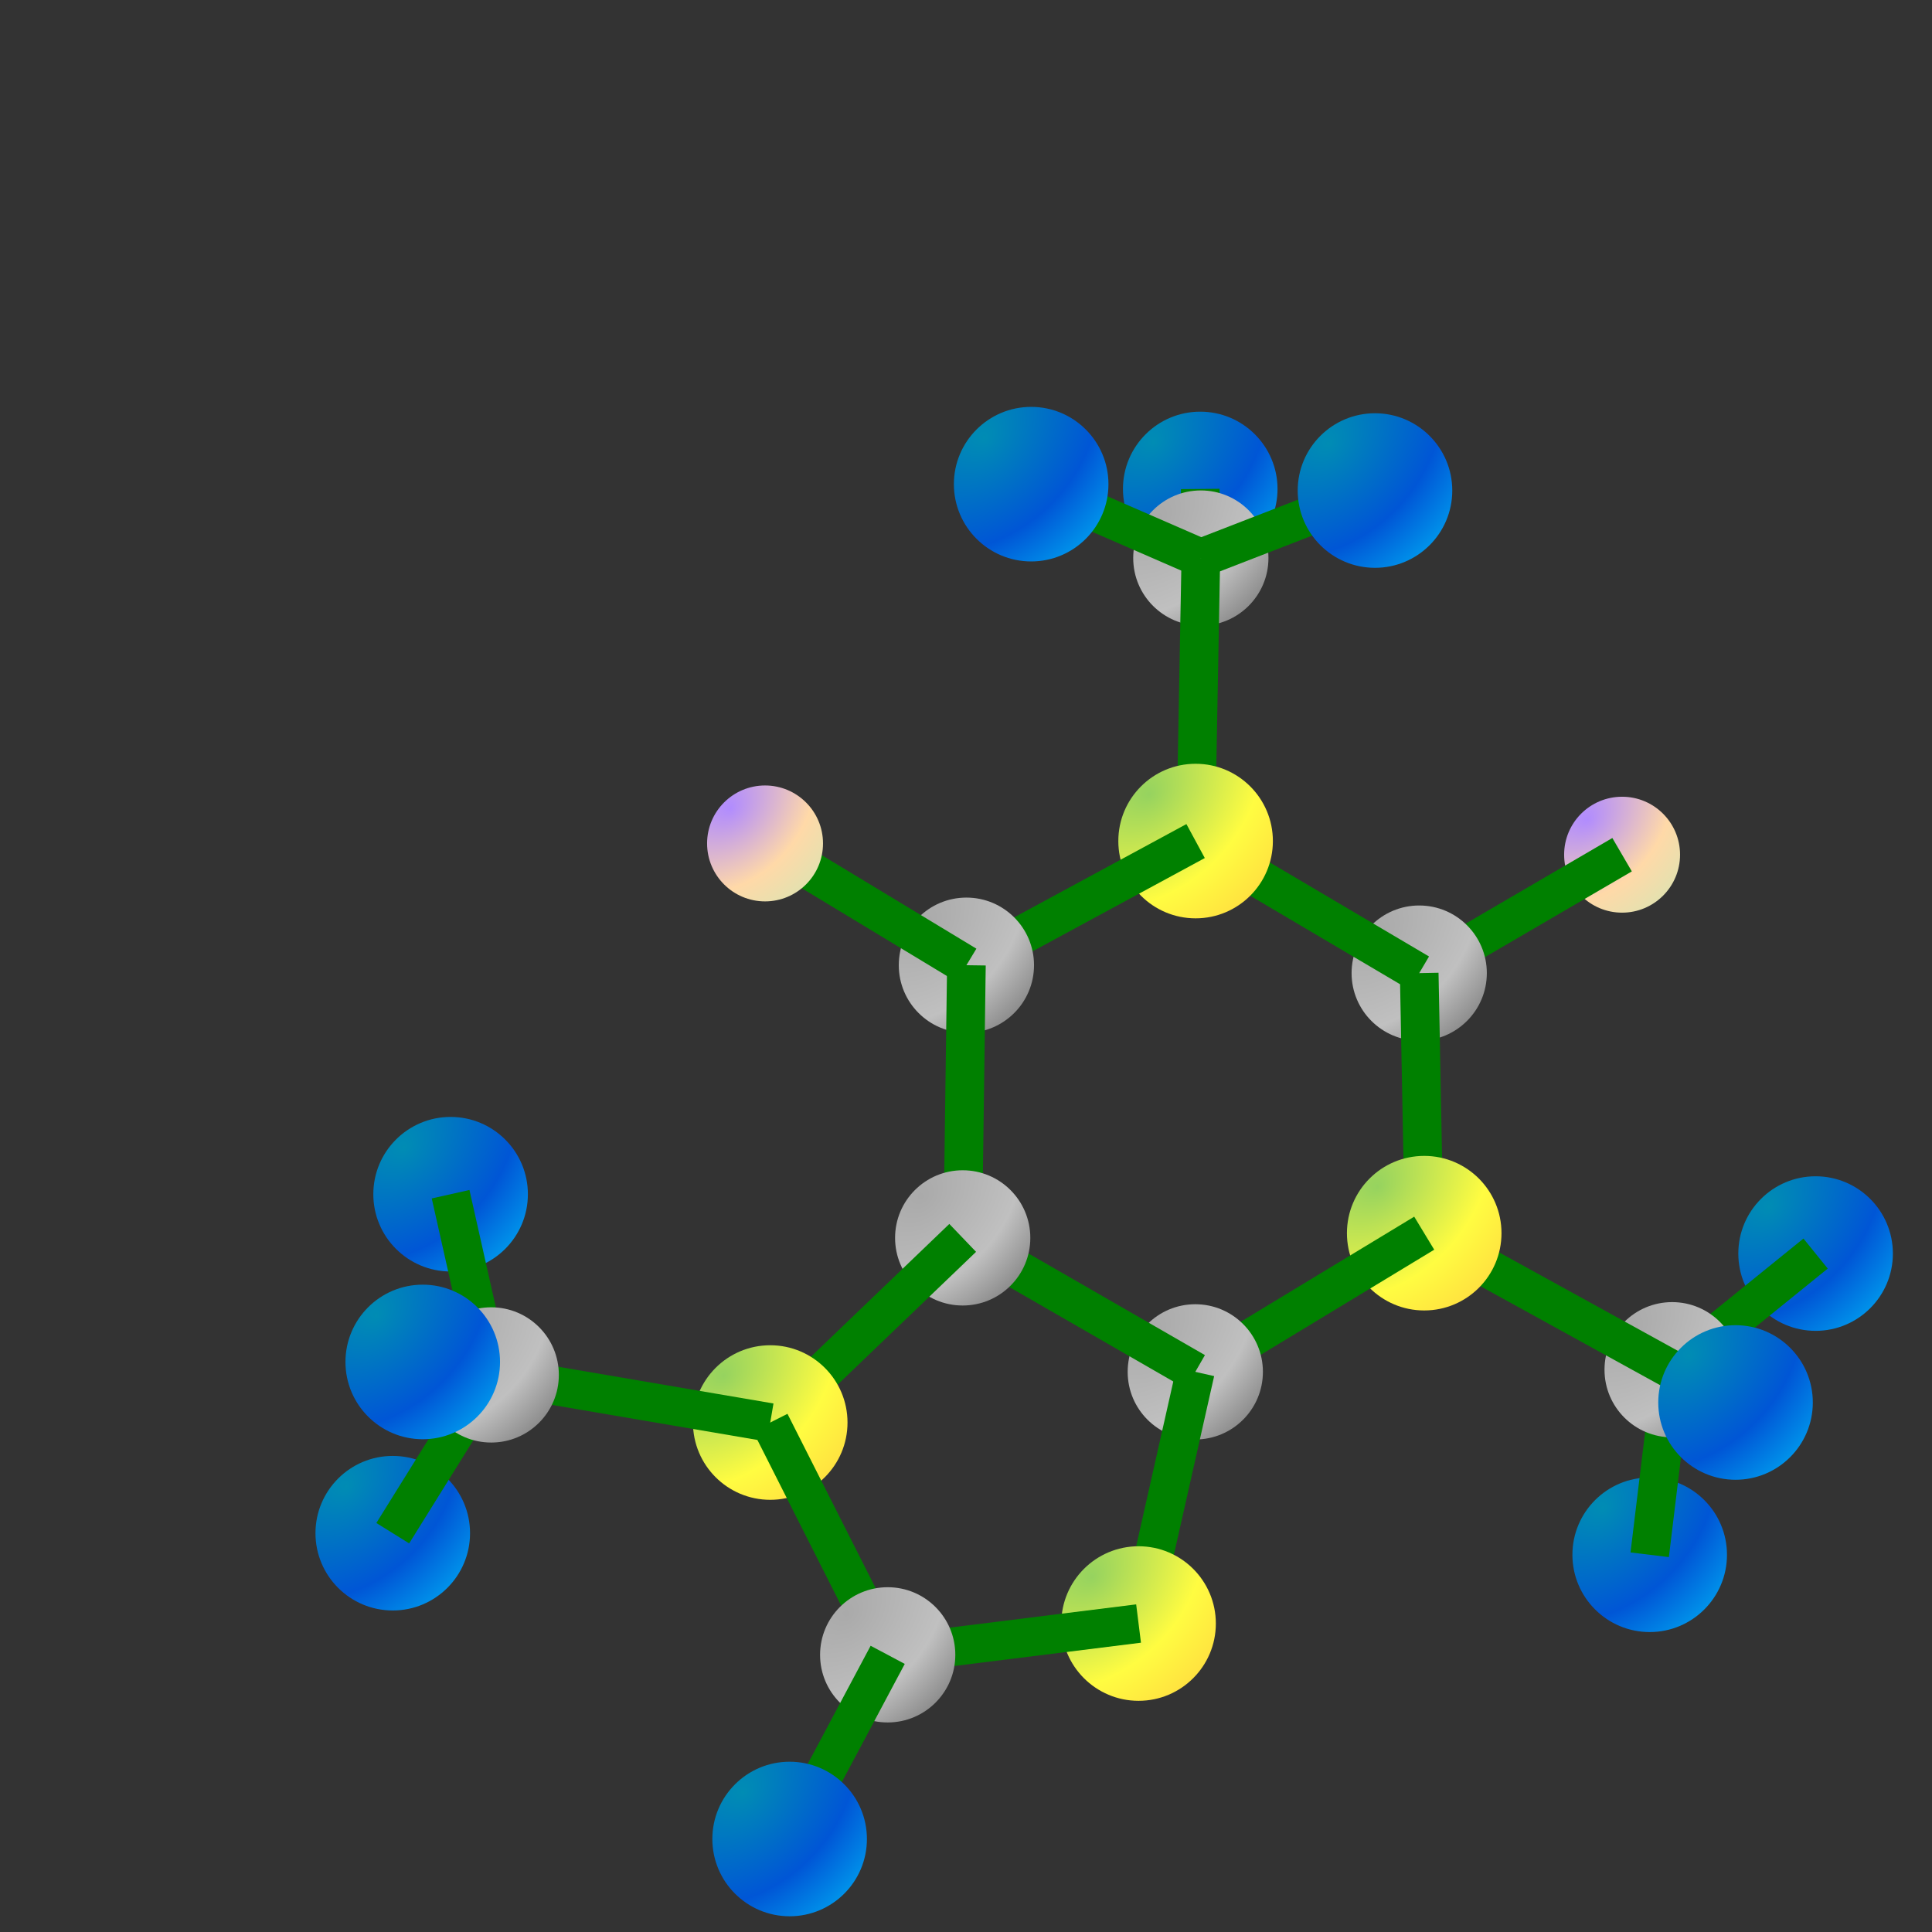 <svg version="1.1" width="1000" height="1000" 
                    xmlns="http://www.w3.org/2000/svg">
            <rect width="100%" height="100%" fill="#333333" stroke="none"/>
            <radialGradient id="Hydrogen" cx="-50%" cy="-50%" r="220%" fx="20%" fy="20%">
            <stop offset="0%" stop-color="#008cb4"/>
            <stop offset="50%" stop-color="#0056d6"/>
            <stop offset="100%" stop-color="#00c7fc"/>
            </radialGradient>
            <radialGradient id="Oxygen" cx="-50%" cy="-50%" r="220%" fx="20%" fy="20%">
            <stop offset="0%" stop-color="#b18cfe"/>
            <stop offset="50%" stop-color="#ffd9a8"/>
            <stop offset="100%" stop-color="#cce8b5"/>
            </radialGradient>
            <radialGradient id="Carbon" cx="-50%" cy="-50%" r="220%" fx="20%" fy="20%">
            <stop offset="0%" stop-color="#aaaaaa"/>
            <stop offset="50%" stop-color="#c0c0c0"/>
            <stop offset="100%" stop-color="#606060"/>
            </radialGradient>
            <radialGradient id="Nitrogen" cx="-50%" cy="-50%" r="220%" fx="20%" fy="20%">
            <stop offset="0%" stop-color="#96d35f"/>
            <stop offset="50%" stop-color="#fffc41"/>
            <stop offset="100%" stop-color="#fecb3e"/>
            </radialGradient> <circle cx="621.24" cy="253.08" r="40" fill="url(#Hydrogen)"/>
 <circle cx="939.75" cy="648.84" r="40" fill="url(#Hydrogen)"/>
 <polygon points="611.55,288.94 631.55,288.76 631.24,252.99 611.24,253.17" fill="green"/>
 <circle cx="853.88" cy="804.75" r="40" fill="url(#Hydrogen)"/>
 <circle cx="233.23" cy="618.12" r="40" fill="url(#Hydrogen)"/>
 <circle cx="203.29" cy="793.58" r="40" fill="url(#Hydrogen)"/>
 <polygon points="859.20,701.20 871.78,716.74 946.04,656.61 933.46,641.07" fill="green"/>
 <polygon points="875.42,710.17 855.56,707.77 843.95,803.55 863.81,805.95" fill="green"/>
 <polygon points="244.50,713.85 264.02,709.47 242.99,615.93 223.47,620.31" fill="green"/>
 <polygon points="262.75,716.94 245.77,706.38 194.80,788.30 211.78,798.86" fill="green"/>
 <circle cx="839.59" cy="442.39" r="30" fill="url(#Oxygen)"/>
 <polygon points="729.54,495.04 739.62,512.32 844.63,451.03 834.55,433.75" fill="green"/>
 <circle cx="865.49" cy="708.97" r="35" fill="url(#Carbon)"/>
 <circle cx="734.58" cy="503.68" r="35" fill="url(#Carbon)"/>
 <circle cx="621.55" cy="288.85" r="35" fill="url(#Carbon)"/>
 <polygon points="741.99,629.53 732.35,647.05 860.67,717.73 870.31,700.21" fill="green"/>
 <polygon points="727.17,638.48 747.17,638.10 744.58,503.49 724.58,503.87" fill="green"/>
 <polygon points="623.92,426.72 613.76,443.94 729.50,512.29 739.66,495.07" fill="green"/>
 <polygon points="608.84,435.15 628.84,435.51 631.55,289.03 611.55,288.67" fill="green"/>
 <circle cx="737.17" cy="638.29" r="40" fill="url(#Nitrogen)"/>
 <circle cx="618.84" cy="435.33" r="40" fill="url(#Nitrogen)"/>
 <polygon points="613.50,701.52 623.86,718.62 742.35,646.84 731.99,629.74" fill="green"/>
 <polygon points="495.45,490.80 504.97,508.38 623.60,444.12 614.08,426.54" fill="green"/>
 <circle cx="500.21" cy="499.59" r="35" fill="url(#Carbon)"/>
 <circle cx="618.68" cy="710.07" r="35" fill="url(#Carbon)"/>
 <polygon points="495.04,508.15 505.38,491.03 401.16,428.00 390.82,445.12" fill="green"/>
 <polygon points="488.29,640.59 508.29,640.87 510.21,499.73 490.21,499.45" fill="green"/>
 <polygon points="503.28,632.06 493.30,649.40 613.69,718.74 623.67,701.40" fill="green"/>
 <polygon points="628.44,712.27 608.92,707.87 579.56,838.14 599.08,842.54" fill="green"/>
 <circle cx="395.99" cy="436.56" r="30" fill="url(#Oxygen)"/>
 <circle cx="498.29" cy="640.73" r="35" fill="url(#Carbon)"/>
 <circle cx="589.32" cy="840.34" r="40" fill="url(#Nitrogen)"/>
 <polygon points="505.21,647.95 491.37,633.51 391.75,729.08 405.59,743.52" fill="green"/>
 <polygon points="590.56,850.26 588.08,830.42 458.23,846.62 460.71,866.46" fill="green"/>
 <circle cx="398.67" cy="736.30" r="40" fill="url(#Nitrogen)"/>
 <polygon points="396.99,746.16 400.35,726.44 255.94,701.80 252.58,721.52" fill="green"/>
 <polygon points="407.59,731.79 389.75,740.81 450.55,861.05 468.39,852.03" fill="green"/>
 <circle cx="254.26" cy="711.66" r="35" fill="url(#Carbon)"/>
 <circle cx="459.47" cy="856.54" r="35" fill="url(#Carbon)"/>
 <polygon points="468.30,861.24 450.64,851.84 399.88,947.16 417.54,956.56" fill="green"/>
 <circle cx="408.71" cy="951.86" r="40" fill="url(#Hydrogen)"/>
 <polygon points="617.93,279.53 625.17,298.17 715.31,263.22 708.07,244.58" fill="green"/>
 <polygon points="617.56,298.02 625.54,279.68 537.72,241.43 529.74,259.77" fill="green"/>
 <circle cx="711.69" cy="253.90" r="40" fill="url(#Hydrogen)"/>
 <polygon points="870.08,700.08 860.90,717.86 893.72,734.81 902.90,717.03" fill="green"/>
 <circle cx="533.73" cy="250.60" r="40" fill="url(#Hydrogen)"/>
 <polygon points="252.40,721.49 256.12,701.83 220.67,695.11 216.95,714.77" fill="green"/>
 <circle cx="898.31" cy="725.92" r="40" fill="url(#Hydrogen)"/>
 <circle cx="218.81" cy="704.94" r="40" fill="url(#Hydrogen)"/>
</svg>